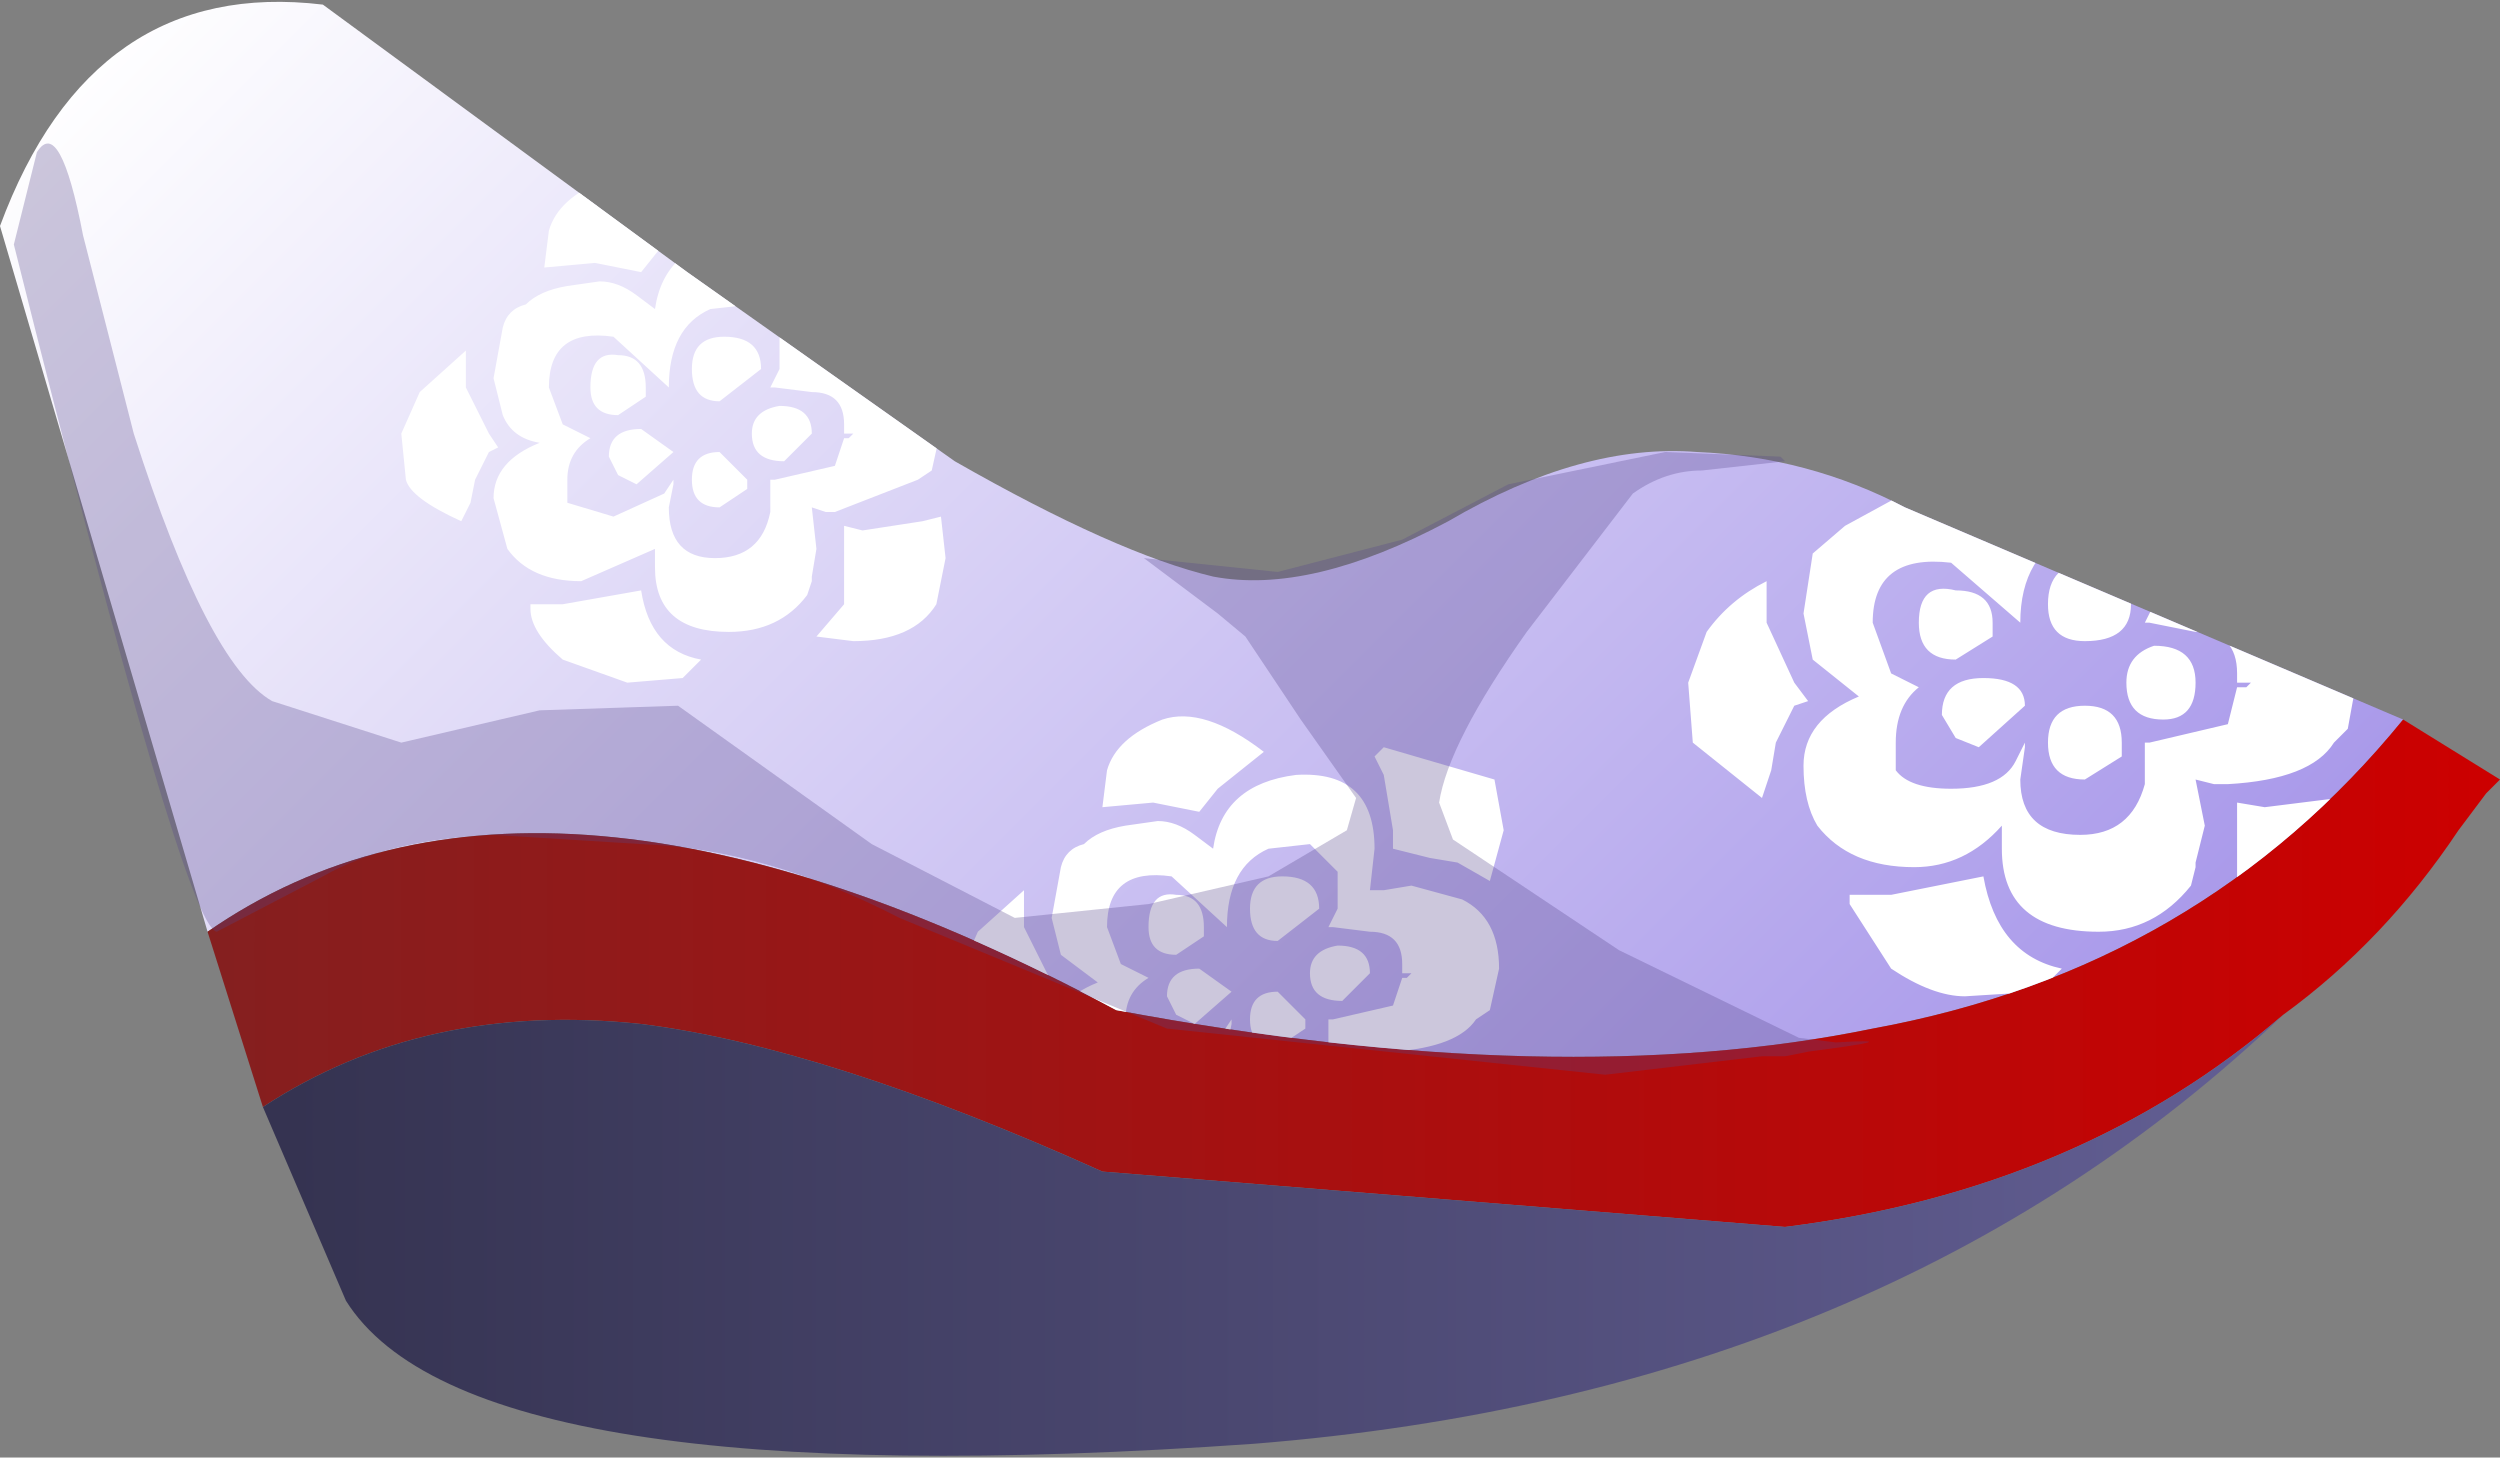 <svg xmlns="http://www.w3.org/2000/svg" xmlns:ffdec="https://www.free-decompiler.com/flash" xmlns:xlink="http://www.w3.org/1999/xlink" ffdec:objectType="frame" width="27.1" height="15.8"><rect width="100%" height="100%" fill="#808080" stroke="none"/><g transform="translate(1.2 -.95)"><use ffdec:characterId="18" xlink:href="#a" width="27.1" height="15.8" transform="translate(-1.2 .95)"/><clipPath id="c"><path fill="url(#b)" fill-rule="evenodd" d="M14.5 6.6q1.45-.85 2.7-.75 1.2.05 2.25.6l5.4 2.3q-2.2 2.7-5.75 3.35-3.4.7-8.2-.2-6.25-3.35-9.85-.85L-1.2 3.4Q-.2.7 2.3 1l3.95 2.9 2.9 2.05q1.75 1 2.8 1.25 1.05.2 2.55-.6"/></clipPath><g clip-path="url(#c)"><use ffdec:characterId="20" xlink:href="#d" width="21.25" height="11.35" transform="translate(3.15 2.85)"/></g><use ffdec:characterId="21" xlink:href="#e" width="20.1" height="10.15" transform="translate(-1.05 2.5)"/></g><defs><linearGradient id="f" x1="-819.2" x2="819.2" gradientTransform="matrix(.01 .01 -.008 .008 10.35 7.25)" gradientUnits="userSpaceOnUse" spreadMethod="pad"><stop offset="0" stop-color="#fff"/><stop offset="1" stop-color="#a999ea"/></linearGradient><linearGradient id="g" x1="-819.2" x2="819.2" gradientTransform="matrix(.015 0 0 .003 13.45 11.55)" gradientUnits="userSpaceOnUse" spreadMethod="pad"><stop offset="0" stop-color="#851f1f"/><stop offset="1" stop-color="#c00"/></linearGradient><linearGradient id="h" x1="-819.2" x2="819.2" gradientTransform="matrix(.013 0 0 .003 12.6 14.35)" gradientUnits="userSpaceOnUse" spreadMethod="pad"><stop offset="0" stop-color="#353351"/><stop offset="1" stop-color="#625e93"/></linearGradient><linearGradient id="b" x1="-819.2" x2="819.2" gradientTransform="matrix(.01 .01 -.008 .008 10.35 7.25)" gradientUnits="userSpaceOnUse" spreadMethod="pad"><stop offset="0" stop-color="#fff"/><stop offset="1" stop-color="#a999ea"/></linearGradient><g id="a" fill-rule="evenodd"><path fill="url(#f)" d="M1.05 11.05-1.2 3.4Q-.2.7 2.3 1l3.95 2.9 2.9 2.05q1.75 1 2.8 1.25 1.05.2 2.55-.6 1.45-.85 2.7-.75 1.2.05 2.25.6l5.4 2.3q-2.2 2.7-5.75 3.35-3.4.7-8.2-.2-6.25-3.35-9.85-.85" transform="translate(1.2 -.95)"/><path fill="url(#g)" d="m24.85 8.75 1.05.65-.15.15-.3.4q-.8 1.2-1.9 2-2.2 1.9-5.4 2.3l-7.4-.6q-3-1.35-5-1.6-2.35-.25-4.1.9l-.6-1.9q3.6-2.5 9.85.85 4.8.9 8.2.2 3.55-.65 5.75-3.35" transform="translate(1.2 -.95)"/><path fill="url(#h)" d="M23.55 11.95q-4.3 4.1-11.15 4.65-8.5.6-9.85-1.55l-.9-2.1q1.75-1.15 4.1-.9 2 .25 5 1.6l7.4.6q3.2-.4 5.4-2.3" transform="translate(1.2 -.95)"/></g><g id="d" fill="#fff" fill-rule="evenodd"><path d="m15.95 2.75-.05.5.6-.05.65.15.25-.35q.4-.4.65-.5-.8-.6-1.4-.4-.6.25-.7.65m-.3 1.05-.35.3-.1.65.1.5.5.4q-.6.25-.6.75 0 .4.15.65.35.45 1.05.45.55 0 .95-.45v.25q0 .9 1.05.9.6 0 1-.5l.05-.2v-.05l.1-.4-.1-.5.2.05h.15q.9-.05 1.15-.45L21.1 6l.1-.55q0-.7-.45-.9l-.7-.2-.4.05h-.2l.1-.55q0-1.1-1.05-1.05-1 .15-1.15 1.05l-.25-.2-.5-.2-.4.05zm.8 1.75-.3-.15-.2-.55q0-.75.85-.65l.75.65q0-.75.6-1l.55-.05.3.35v.5l-.1.2h.05l.5.1q.45 0 .45.45v.1h.15l-.05.05h-.1l-.1.4-.85.2h-.05v.45q-.15.55-.7.55-.65 0-.65-.6l.05-.35v-.05l-.1.2q-.15.3-.7.3-.45 0-.6-.2v-.3q0-.4.25-.6M15.1 5.5l-.3-.65V4.4q-.4.2-.65.55l-.2.55.05.65.75.6.1-.3.05-.3.2-.4.15-.05zm.6 2.3v.1l.45.7q.45.3.8.3l.8-.05.25-.25q-.7-.15-.85-1l-1 .2zm3.85-5.25.1.25.15.8v.25l.5.1.4.1.4.25.15-.7-.1-.7q-.35-.4-1.5-.45zM18.3 4.2q-.45 0-.45.45 0 .4.4.4.5 0 .5-.4 0-.45-.45-.45m.4 1.3q0 .4.4.4.35 0 .35-.4T19 5.1q-.3.1-.3.4m-1.55-.05q-.45 0-.45.4l.15.25.25.1.5-.45q0-.3-.45-.3m.1-.6q0-.35-.4-.35-.4-.1-.4.35 0 .4.4.4l.4-.25zM21 6.75l-.8.1-.3-.05v1l-.35.45.5.1q.85 0 1.1-.55l.1-.65-.05-.5zm-2.75-.2.4-.25v-.15q0-.4-.4-.4t-.4.4.4.4M7.6 6.85l.55-.05.5.1.2-.25.5-.4q-.65-.5-1.1-.35-.5.2-.6.55zm.25.2q-.3.05-.45.2-.2.05-.25.25l-.1.55.1.4.4.3q-.5.2-.5.6l.15.55q.25.35.8.35.5 0 .8-.35v.2q0 .7.8.7.55 0 .85-.4l.05-.15v-.05l.05-.3-.05-.45.15.05h.1q.7-.05.9-.35l.15-.1.1-.45q0-.55-.4-.75l-.55-.15-.3.05h-.15l.05-.45q0-.85-.85-.8-.8.1-.9.8l-.2-.15Q8.4 7 8.2 7zM7 8.65l-.25-.5v-.4l-.5.45-.2.45.05.5.6.45.1-.2.05-.25.15-.3.1-.05zm1.1.05-.3-.15-.15-.4q0-.65.7-.55l.6.55q0-.65.45-.85l.45-.05.3.3v.4l-.1.2h.05l.4.05q.35 0 .35.35v.1h.1l-.05.05h-.05l-.1.3-.65.15h-.05v.35q-.1.5-.6.5t-.5-.55L9 9.2v-.05l-.1.15-.55.25-.5-.15v-.25q0-.3.25-.45m-.65 1.85q0 .25.35.55l.7.25.6-.05.2-.2q-.55-.1-.65-.75l-.85.15h-.35zm3.1-4.25.1.2.1.6v.2l.4.1.3.05.35.2.15-.55-.1-.55-1.2-.35zm-1 1.3q-.35 0-.35.35t.3.35l.45-.35q0-.35-.4-.35m.3 1.05q0 .3.35.3l.3-.3q0-.3-.35-.3-.3.05-.3.3m-1.15-.5q0-.35-.3-.35-.3-.05-.3.35 0 .3.3.3l.3-.2zm-.05.45q-.35 0-.35.3l.1.2.2.1.4-.35zm3.25.95-.2.05-.65.1-.2-.05v.85l-.3.35.4.05q.65 0 .9-.4l.1-.5zm-2.4-.1.3-.2v-.1l-.3-.3q-.3 0-.3.3t.3.3M2.1.95l.5.1.2-.25.5-.4Q2.65-.1 2.2.05q-.5.2-.6.55l-.05.4zm-.75.45q-.2.05-.25.25L1 2.2l.1.4q.1.25.4.3-.5.2-.5.6l.15.55q.25.35.8.35l.8-.35v.2q0 .7.8.7.55 0 .85-.4l.05-.15v-.05l.05-.3-.05-.45.15.05h.1l.9-.35.15-.1.1-.45q0-.55-.4-.75l-.55-.15-.3.05h-.15l.05-.45q0-.85-.85-.8-.8.1-.9.8l-.2-.15q-.2-.15-.4-.15l-.35.05q-.3.05-.45.2m.7 1.45-.3-.15-.15-.4q0-.65.7-.55l.6.55q0-.65.45-.85l.45-.05.3.3v.4l-.1.2h.05l.4.05q.35 0 .35.35v.1h.1l-.05.05H4.8l-.1.3-.65.15H4v.35q-.1.5-.6.5t-.5-.55l.05-.25V3.3l-.1.15-.55.25-.5-.15V3.3q0-.3.25-.45M.95 2.8.7 2.3v-.4l-.5.45-.2.45.05.5q.05.2.6.45l.1-.2.05-.25.15-.3.1-.05zm.8 2.45.7.25.6-.05.2-.2q-.55-.1-.65-.75l-.85.15H1.4v.05q0 .25.35.55M4.5.45l.1.2.1.6v.2l.4.1.3.05.35.2.15-.55L5.8.7Q5.5.4 4.6.35zm-1 1.3q-.35 0-.35.35t.3.35l.45-.35q0-.35-.4-.35m.3 1.05q0 .3.35.3l.3-.3q0-.3-.35-.3-.3.05-.3.3m-1.2-.05q-.35 0-.35.3l.1.2.2.1.4-.35zm.05-.45q0-.35-.3-.35-.3-.05-.3.35 0 .3.3.3l.3-.2zM5.9 4.15l-.05-.45-.2.05-.65.1-.2-.05v.85L4.5 5l.4.05q.65 0 .9-.4zM3.45 3.6l.3-.2v-.1l-.3-.3q-.3 0-.3.3t.3.3"/></g><path id="e" fill="#54468c" fill-opacity=".298" fill-rule="evenodd" d="M17.25 6.05q-.4 0-.75.25l-1.15 1.5Q14.5 9 14.4 9.65l.15.4 1.8 1.2 1.95.95.4.05q.85-.05-.3.1l-.25.05h-.25l-1.7.2-4.75-.5-2.9-1.2q-1.45-.75-2.8-.8l-1.6-.1q-1.15.05-1.85.45l-1.15.6Q.8 11-1.05 3.6l.25-1q.25-.4.5.9l.55 2.15q.8 2.5 1.5 2.9l1.4.45 1.5-.35 1.5-.05 2.1 1.5 1.55.8 1.45-.15 1.3-.3.85-.5.1-.35-.6-.85-.6-.9-.3-.25-.8-.6 1.45.15L14 6.8l1.15-.6 1.7-.35 1.25.05.05.05z" transform="translate(1.05 -2.5)"/></defs></svg>